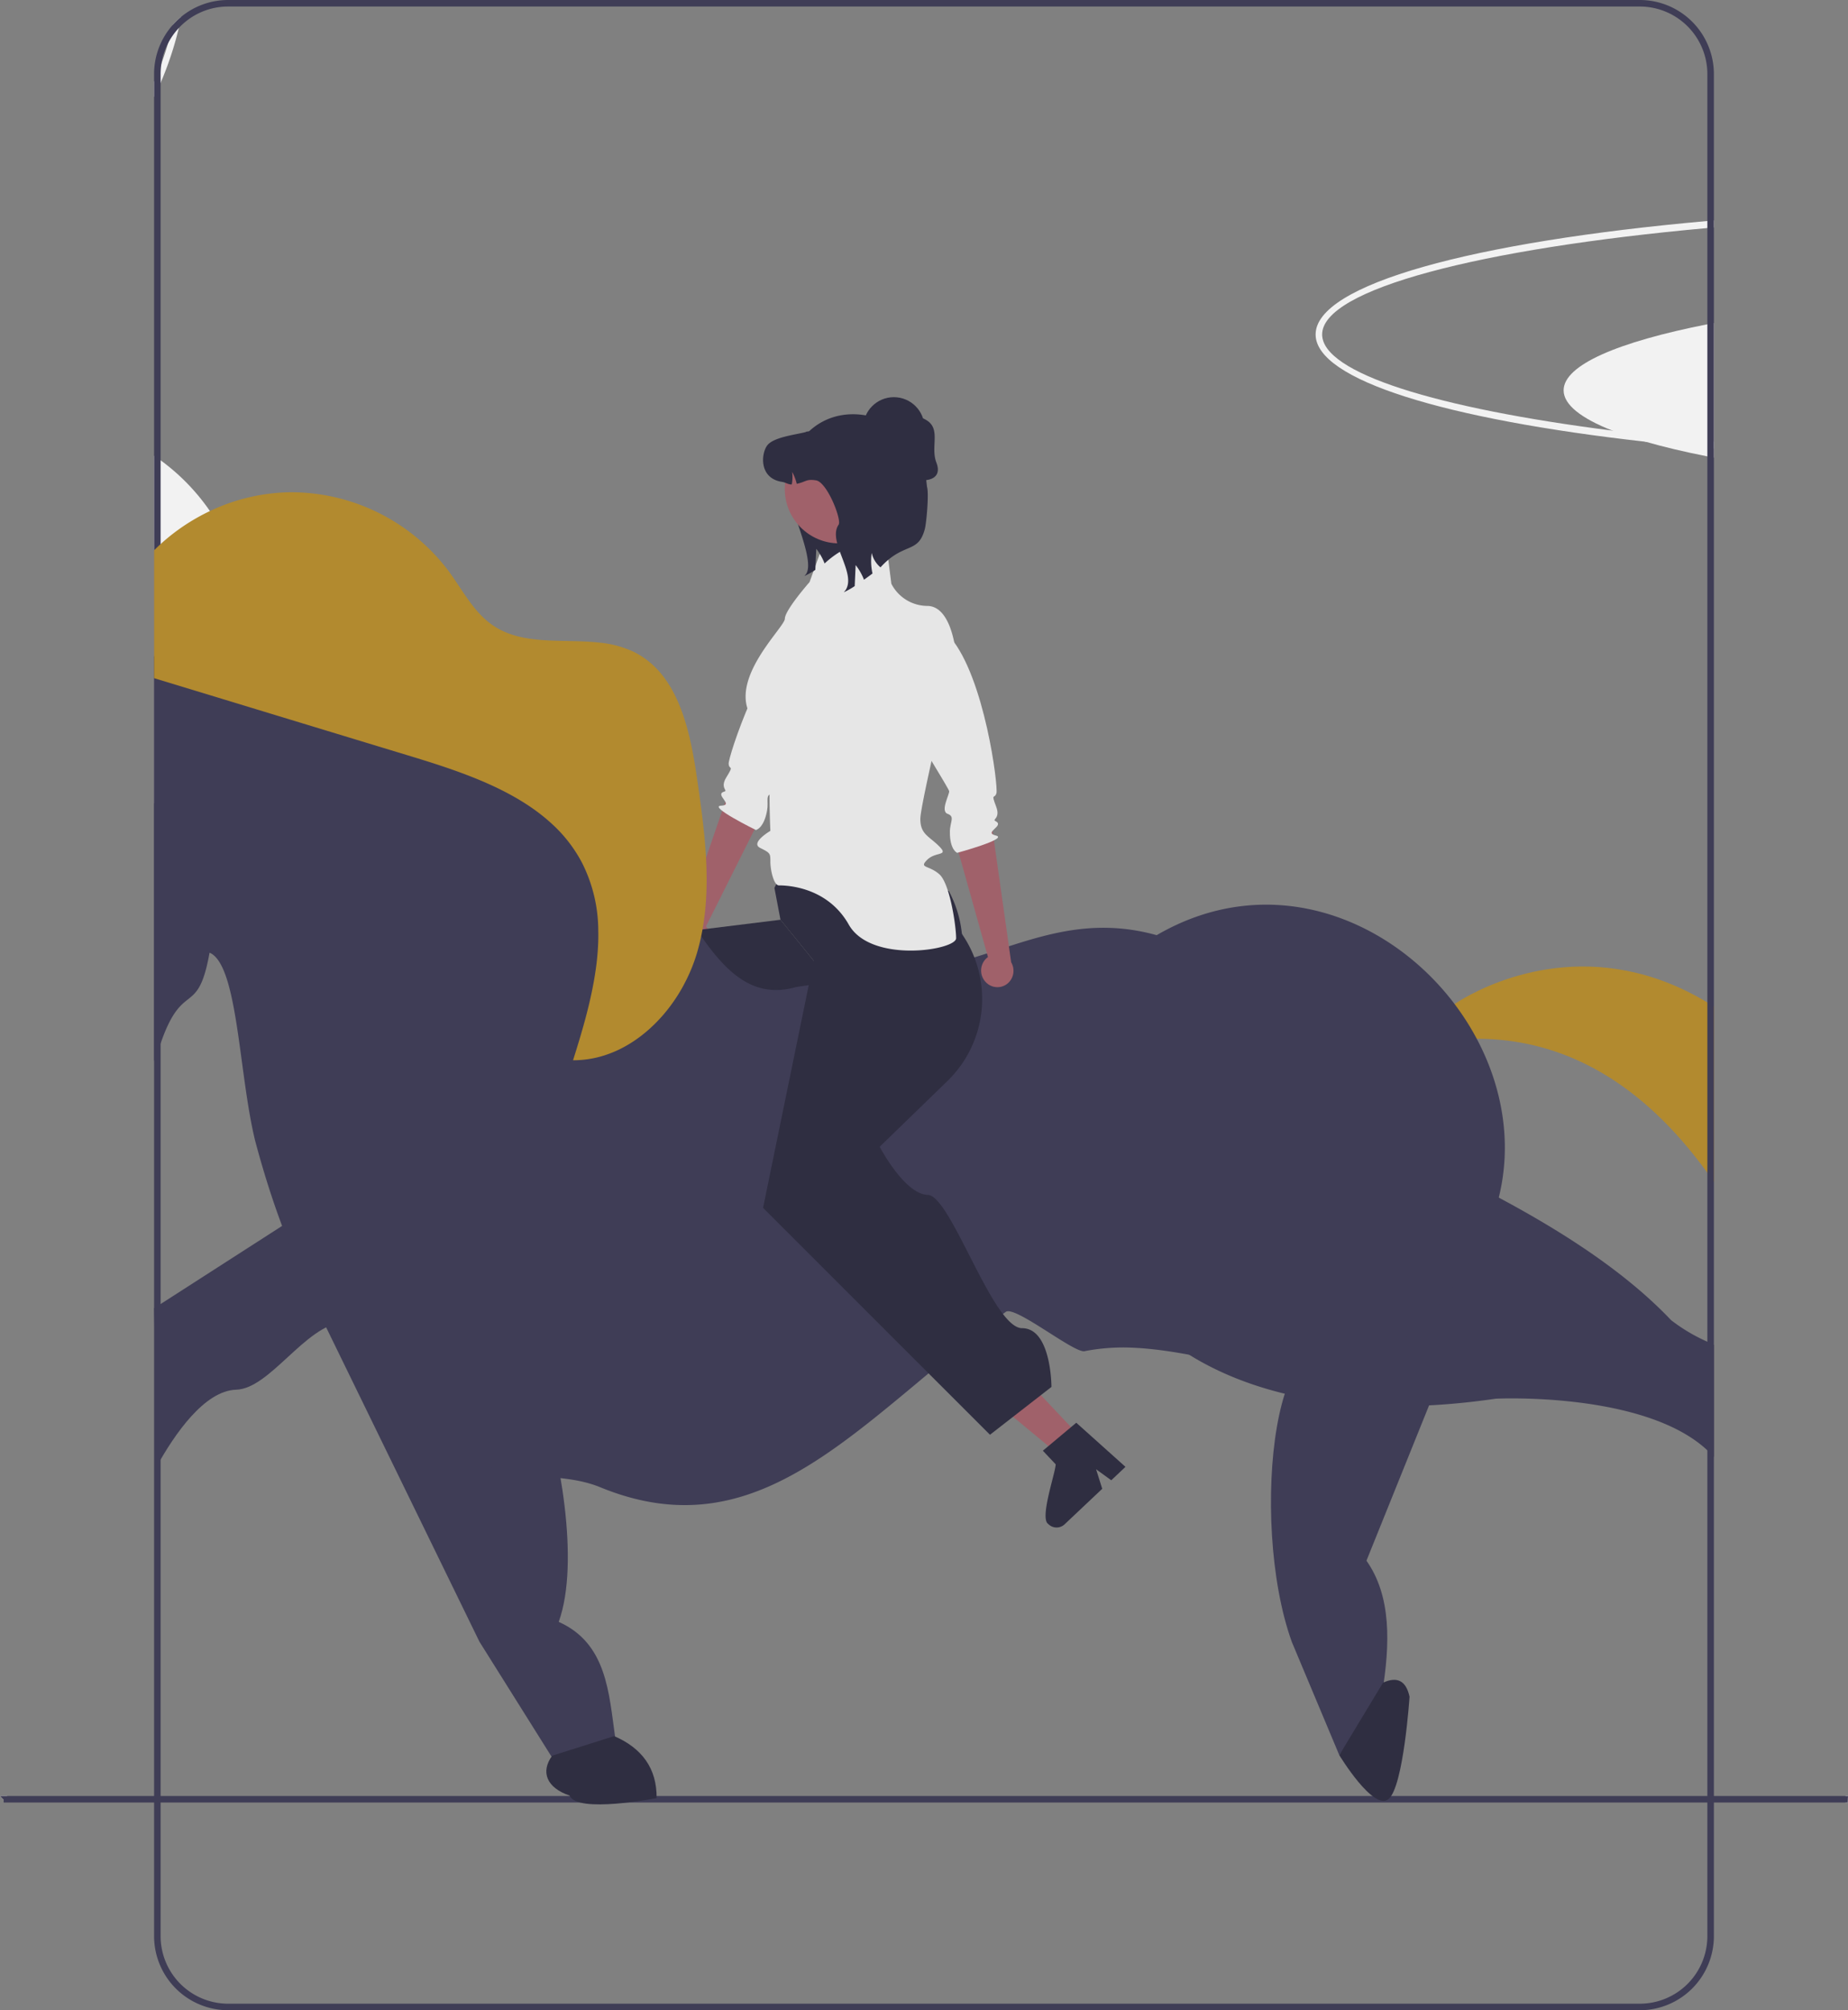 <svg xmlns="http://www.w3.org/2000/svg" width="566.32" height="616" viewBox="0 0 566.32 616"
    xmlns:xlink="http://www.w3.org/1999/xlink" role="img" artist="Katerina Limpitsouni"
    source="https://undraw.co/">
    <rect x="0" y="0" width="566.32" height="616" fill="#808080" stroke="none"/>
    <path
        d="M532.381,433.578a5.131,5.131,0,0,0,1.309-7.036,4.922,4.922,0,0,0-.516-.63L550.591,391.124l-9.895-8.068L525.892,426.135a5.117,5.117,0,0,0-.424,6.232,4.897,4.897,0,0,0,6.804,1.288Q532.327,433.618,532.381,433.578Z"
        transform="translate(-316.84 -142)" fill="#a0616a" />
    <path
        d="M580.568,331.966s-4.757-10.262-17.498-.078-23.111,42.151-22.933,44.197,1.789.059-.718,4.128c-2.039,3.309.621,4.012-.607,4.35-3.239.891,3.165,4.137-.984,4.321s10.661,7.456,10.661,7.456,2.41-.452,3.416-5.909c.565-3.065-.737-4.887,1.736-5.278s.46-6.086.856-6.947,15.101-16.875,15.101-16.875Z"
        transform="translate(-316.84 -142)" fill="#e6e6e6" />
    <polygon
        points="331.161 440.435 325.027 446.226 299.773 425.323 308.826 416.777 331.161 440.435"
        fill="#a0616a" />
    <path
        d="M638.032,608.963a3.588,3.588,0,0,0,5.045.15l11.546-10.901-.342-1.079-1.548-4.912,3.814,2.773.84.609,4.355-4.112-.767-.688-14.309-12.83-1.607,1.341-6.931,5.808-1.705,1.424,3.926,4.158C640.353,593.162,635.396,607.147,638.032,608.963Z"
        transform="translate(-316.84 -142)" fill="#2f2e41" />
    <path
        d="M411.06,537l52.704,108.066,22.978,36.637,18.617-7.309c-1.921-13.527-2.537-28.827-17.299-35.395,6.631-18.457.15-52.562-6-71Z"
        transform="translate(-316.84 -142)" fill="#3f3d56" />
    <path
        d="M840.06,241.37c.66-.13,1.33-.26,2-.38v41.25c-.67-.13-1.34-.26-2-.39-7.06-1.39-13.4-2.9-18.93-4.49h-.01q-5.67-1.65-10.16-3.41h-.02c-9.6-3.78-14.93-7.95-14.93-12.34C796.01,253.86,812.62,246.79,840.06,241.37Z"
        transform="translate(-316.84 -142)" fill="#f2f2f2" />
    <path
        d="M840.06,277.1v2.16c.67.06,1.33.11,2,.18v-2.16C841.39,277.22,840.72,277.16,840.06,277.1Zm0,0v2.16c.67.06,1.33.11,2,.18v-2.16C841.39,277.22,840.72,277.16,840.06,277.1Zm0,0v2.16c.67.06,1.33.11,2,.18v-2.16C841.39,277.22,840.72,277.16,840.06,277.1Zm0,0v2.16c.67.06,1.33.11,2,.18v-2.16C841.39,277.22,840.72,277.16,840.06,277.1Zm0,0v2.16c.67.06,1.33.11,2,.18v-2.16C841.39,277.22,840.72,277.16,840.06,277.1Zm0,0v2.16c.67.06,1.33.11,2,.18v-2.16C841.39,277.22,840.72,277.16,840.06,277.1Zm0-65.22c.66-.06,1.33-.12,2-.18v-2.16c-.67.07-1.33.12-2,.18-71.88,6.4-120.05,19.42-120.05,34.77,0,13.96,39.84,25.99,101.11,32.87h.01q9.15,1.02,18.93,1.9c.67.06,1.33.11,2,.18v-2.16c-.67-.06-1.34-.12-2-.18-10.18-.92-19.91-1.97-29.1-3.15h-.02c-53.6-6.82-88.93-17.59-88.93-29.46C722.01,230.59,770.51,218.18,840.06,211.88Zm0,65.22v2.16c.67.06,1.33.11,2,.18v-2.16C841.39,277.22,840.72,277.16,840.06,277.1Zm0,0v2.16c.67.06,1.33.11,2,.18v-2.16C841.39,277.22,840.72,277.16,840.06,277.1Zm0,0v2.16c.67.06,1.33.11,2,.18v-2.16C841.39,277.22,840.72,277.16,840.06,277.1Zm0,0v2.16c.67.06,1.33.11,2,.18v-2.16C841.39,277.22,840.72,277.16,840.06,277.1Zm0,0v2.16c.67.06,1.33.11,2,.18v-2.16C841.39,277.22,840.72,277.16,840.06,277.1Z"
        transform="translate(-316.84 -142)" fill="#f2f2f2" />
    <path d="M319.09,692.35c-.7.74-1.1,1.13-1.13,1.16l-1.12-1.16Z"
        transform="translate(-316.84 -142)" fill="#f2f2f2" />
    <path
        d="M369.84,149.57c-.44,1.92-.94,3.83-1.51,5.71-.6,2.07-1.27,4.1-2,6.11-.7,1.92-1.46,3.82-2.27,5.68v4.7q1.05-2.16,2-4.38a104.05,104.05,0,0,0,5.57-16.8l.78-3.48A25.953,25.953,0,0,0,369.84,149.57Z"
        transform="translate(-316.84 -142)" fill="#f2f2f2" />
    <path
        d="M392.43,334.92c0,.18,0,.35-.01.53a64.38,64.38,0,0,1-.97,10.65,62.761,62.761,0,0,1-3.01,11.13,64.235,64.235,0,0,1-22.38,29.57c-.66.48-1.32.95-2,1.41V281.64c.68.46,1.34.93,2,1.41a64.752,64.752,0,0,1,13.69,13.57c.49.65.96,1.31,1.41,1.99a63.708,63.708,0,0,1,10.53,26.54c.15.94.27,1.89.37,2.85A63.221,63.221,0,0,1,392.43,334.92Z"
        transform="translate(-316.84 -142)" fill="#f2f2f2" />
    <path d="M883.16,692.35c-.02.66-.05,1.33-.08,2v.01l-.25-.01-.49-.02.09-1.98Z"
        transform="translate(-316.84 -142)" fill="#fff" />
    <path d="M883.16,692.35c-.02.66-.05,1.33-.08,2H317.96v-.84l-1.12-1.16Z"
        transform="translate(-316.84 -142)" fill="#3f3d56" />
    <path
        d="M513.935,450.123s-6.683,16.841,5.572,18.706,8.061-17.794,8.061-17.794Z"
        transform="translate(-316.84 -142)" fill="#ffb8b8" />
    <path
        d="M516.164,428.771s-39.126,3.897-32.157,19.693,6.969,17.19,6.969,17.19l34.379,61.325,11.15-11.615s-12.544-27.411-12.544-36.238-13.008-24.159-13.008-24.159l22.765-1.858Z"
        transform="translate(-316.84 -142)" fill="#ffb8b8" />
    <path
        d="M575.995,448.463s-31.592,10.221-50.64,6.504c0,0,5.575-17.654-14.402-25.552l45.065-5.575Z"
        transform="translate(-316.84 -142)" fill="#2f2e41" />
    <path
        d="M528.143,518.616s-12.544-1.858-9.292,9.292l6.504,22.3s-8.363,22.765,4.646,17.654,21.371-36.702,21.371-36.702,5.575-24.159,0-24.159-23.229-3.717-21.371,0S528.143,518.616,528.143,518.616Z"
        transform="translate(-316.84 -142)" fill="#2f2e41" />
    <path d="M686.12,498.12s20.5-20.21,49.07-31.07Z" transform="translate(-316.84 -142)"
        fill="#b28a2f" />
    <path
        d="M842.06,450.42v53.75c-.24-.33-.47-.66-.71-1q-.645-.915-1.29-1.8c-20.67-28.54-43.63-39.4-65.37-40.88-13.98-.95-27.46,1.97-39.5,6.56l26.65-16.88s1.25-.91,3.55-2.23c10.07-5.77,40.36-19.39,74.67,1.25C840.73,449.57,841.39,449.99,842.06,450.42Z"
        transform="translate(-316.84 -142)" fill="#b28a2f" />
    <path
        d="M486.06,680c-3.652,4.985-1.681,9.86,5.35,12.225,2.193,5.585,26.65.775,26.65.775.091-9.066-4.433-15.282-13-19Z"
        transform="translate(-316.84 -142)" fill="#2f2e41" />
    <path
        d="M730.986,562.298c-23.14-27.687-31.718,45.474-18.277,82.819l14.556,34.715,13.081-18.678c2.564-15.559,2.865-30.07-4.754-40.913l30.368-75.315Z"
        transform="translate(-316.84 -142)" fill="#3f3d56" />
    <path
        d="M727.265,679.832s10.479,17.297,15.093,13.461,6.438-31.362,6.438-31.362c-1.11-5.103-3.96-6.21-8.125-4.299Z"
        transform="translate(-316.84 -142)" fill="#2f2e41" />
    <path
        d="M477.22,517.85c-3.44,19.94-28.16,26.64-54.32,29.21-.33.04-.65.07-.98.1-11.57,1.08-22.37,20.39-32.7,20.69-9.82.29-18.96,13.88-24.16,23.15-.7,1.25.63-4.42,0-3.08l-1-45.04,2-1.28,35.96-23.12,6-3.86,1.2-.77S482.22,488.85,477.22,517.85Z"
        transform="translate(-316.84 -142)" fill="#3f3d56" />
    <path
        d="M842.06,554.11v34.35c-.63-.71-1.3-1.39-2-2.04-19.33-18.06-64.82-15.82-64.82-15.82-7.24,1.06-14.05,1.72-20.46,2.05-1.95.11-3.86.18-5.73.22a161.759,161.759,0,0,1-23.25-1.06c-.18-.02-.36-.04-.53-.07-20.08-2.49-34.35-8.59-44.01-14.61-1.97-1.22-3.74-2.44-5.33-3.63a66.596,66.596,0,0,1-6.19-5.19.118.118,0,0,1-.05-.05h-.01c-.13-.12-.26-.24-.38-.37,0-.01-.01-.02-.02-.03a42.506,42.506,0,0,1-4.62-5.15c-.28-.37-.41-.57-.41-.57l1.98-.83.02-.01h.01l95.22-39.8q7.5,3.675,14.65,7.48c.97.52,1.93,1.04,2.89,1.56,19.86,10.83,37.2,22.58,49.94,36.01a53.642,53.642,0,0,0,11.1,6.6C840.72,553.47,841.39,553.79,842.06,554.11Z"
        transform="translate(-316.84 -142)" fill="#3f3d56" />
    <path
        d="M772.32,519.91a68.263,68.263,0,0,1-6.46,11.22c-8.4,13.11-17.05,21.06-25.88,25.63-.51.27-1.03.52-1.55.77-22.51,10.63-46.11.05-69.55-2.2-.77-.08-1.54-.15-2.31-.2-.71-.05-1.43-.09-2.15-.13h-.01a62.273,62.273,0,0,0-14.6.93c-.21.04-.41.08-.61.12-3.2.65-21.369-14.097-24.14-12.05-44.957,33.215-74.478,74.168-124.28,53.74-10.681-4.381-22.51-2.17-32.79-5.92C448.14,584.59,430.83,570.32,416.83,546.51a185.39,185.39,0,0,1-13.86-29.71q-4.29-11.55-7.9-25.08c-5.1-20.61-5.26-54.08-14.01-57.79-3.62,20.17-8.16,8.01-15,27.81-.62,1.82-1.29,3.61-2,5.39V343.23a38.255,38.255,0,0,1,2-3.53q.645-1.035,1.35-1.98c5.79-7.92,13.82-11.61,24.65-10.79,18.46,1.36,45.07,15.77,82.71,44.45q13.86,10.56,29.77,23.74c.44.36.89.73,1.34,1.1a42.676,42.676,0,0,1,6.68,5.78c6.58,6.89,11.83,15.96,17.21,24.02.59.88,1.18,1.75,1.78,2.6.28.41.56.82.85,1.22,1.16,1.63,2.34,3.2,3.55,4.66,6.63,8.02,14.15,13.03,24.86,9.96,2.68-.41,5.75-.85,9-1.32.81-.11,1.63-.23,2.46-.35,4.46-.63,9.15-1.29,13.49-1.91,2.94-.42,5.73-.82,8.19-1.19,8.76-.54,16.77-2.8,24.63-5.3,16.38-5.23,32.11-11.55,52.72-5.82,34.03-19.81,70.48-5.83,90.75,20.39a80.36,80.36,0,0,1,6.76,10.29C778.87,477.47,781.59,499.49,772.32,519.91Z"
        transform="translate(-316.84 -142)" fill="#3f3d56" />
    <path
        d="M556.018,423.84,554.16,414.084l4.646-9.292,48.782,10.221,0,0a35.341,35.341,0,0,1-4.246,39.654c-2.159,2.535-3.819,6.211-4.581,11.451l-22.765-17.654Z"
        transform="translate(-316.84 -142)" fill="#2f2e41" />
    <path
        d="M840.06,279.26V501.37q.645.885,1.29,1.8c.24.34.47.67.71,1V279.44C841.39,279.37,840.73,279.32,840.06,279.26Zm-476-112.19v188.6l2,1.04V164.69a19.956,19.956,0,0,1,.27-3.3C365.63,163.31,364.87,165.21,364.06,167.07Zm476,112.19V501.37q.645.885,1.29,1.8c.24.34.47.67.71,1V279.44C841.39,279.37,840.73,279.32,840.06,279.26Zm-476-112.19v4.7q1.05-2.16,2-4.38v-2.7a19.956,19.956,0,0,1,.27-3.3C365.63,163.31,364.87,165.21,364.06,167.07Zm476,112.19V449.19c.67.38,1.33.8,2,1.23V279.44C841.39,279.37,840.73,279.32,840.06,279.26Zm-476-112.19v4.7q1.05-2.16,2-4.38v-2.7a19.956,19.956,0,0,1,.27-3.3C365.63,163.31,364.87,165.21,364.06,167.07Zm476,112.19V501.37q.645.885,1.29,1.8c.24.34.47.67.71,1V279.44C841.39,279.37,840.73,279.32,840.06,279.26Zm-476-112.19v4.7q1.05-2.16,2-4.38v-2.7a19.956,19.956,0,0,1,.27-3.3C365.63,163.31,364.87,165.21,364.06,167.07Zm476,112.19V501.37q.645.885,1.29,1.8c.24.34.47.67.71,1V279.44C841.39,279.37,840.73,279.32,840.06,279.26Zm-476-112.19v4.7q1.05-2.16,2-4.38v-2.7a19.956,19.956,0,0,1,.27-3.3C365.63,163.31,364.87,165.21,364.06,167.07Zm0,0v4.7q1.05-2.16,2-4.38v-2.7a19.956,19.956,0,0,1,.27-3.3C365.63,163.31,364.87,165.21,364.06,167.07Zm0,0v4.7q1.05-2.16,2-4.38v-2.7a19.956,19.956,0,0,1,.27-3.3C365.63,163.31,364.87,165.21,364.06,167.07ZM819.37,142H386.75a22.629,22.629,0,0,0-14.34,5.11,25.953,25.953,0,0,0-2.57,2.46,22.637,22.637,0,0,0-5.78,15.12V735.31A22.717,22.717,0,0,0,386.75,758H819.37a22.717,22.717,0,0,0,22.69-22.69V164.69A22.717,22.717,0,0,0,819.37,142Zm20.69,593.31A20.712,20.712,0,0,1,819.37,756H386.75a20.712,20.712,0,0,1-20.69-20.69V164.69a19.956,19.956,0,0,1,.27-3.3,20.566,20.566,0,0,1,5.3-10.8A20.599,20.599,0,0,1,386.75,144H819.37a20.712,20.712,0,0,1,20.69,20.69Zm-476-568.24v4.7q1.05-2.16,2-4.38v-2.7a19.956,19.956,0,0,1,.27-3.3C365.63,163.31,364.87,165.21,364.06,167.07Zm0,0v4.7q1.05-2.16,2-4.38v-2.7a19.956,19.956,0,0,1,.27-3.3C365.63,163.31,364.87,165.21,364.06,167.07Zm0,0v4.7q1.05-2.16,2-4.38v-2.7a19.956,19.956,0,0,1,.27-3.3C365.63,163.31,364.87,165.21,364.06,167.07Zm476,112.19V501.37q.645.885,1.29,1.8c.24.34.47.67.71,1V279.44C841.39,279.37,840.73,279.32,840.06,279.26Zm-476-112.19v4.7q1.05-2.16,2-4.38v-2.7a19.956,19.956,0,0,1,.27-3.3C365.63,163.31,364.87,165.21,364.06,167.07Zm476,112.19V449.19c.67.38,1.33.8,2,1.23V279.44C841.39,279.37,840.73,279.32,840.06,279.26Zm-476-112.19v4.7q1.05-2.16,2-4.38v-2.7a19.956,19.956,0,0,1,.27-3.3C365.63,163.31,364.87,165.21,364.06,167.07Zm476,112.19V449.19c.67.38,1.33.8,2,1.23V279.44C841.39,279.37,840.73,279.32,840.06,279.26Zm-476-112.19V281.64c.68.46,1.34.93,2,1.41V164.69a19.956,19.956,0,0,1,.27-3.3C365.63,163.31,364.87,165.21,364.06,167.07Zm476,112.19V501.37q.645.885,1.29,1.8c.24.34.47.67.71,1V279.44C841.39,279.37,840.73,279.32,840.06,279.26Z"
        transform="translate(-316.84 -142)" fill="#3f3d56" />
    <path
        d="M533.26,416.64A78.575,78.575,0,0,1,532.12,426.8c-.16.96-.36,1.93-.57,2.89-.32,1.4-.67,2.8-1.08,4.19-.09.31-.18.61-.28.92a51.852,51.852,0,0,1-1.94,5.16c-.49,1.13-1.03,2.24-1.61,3.34-.31.62-.65,1.23-1,1.84-.32.55-.64,1.09-.98,1.63-.84,1.34-1.73,2.64-2.69,3.89-.55.73-1.13,1.44-1.72,2.14-.44.52-.89,1.02-1.36,1.52q-.225.24-.45.48c-.78.82-1.58,1.6-2.41,2.35-.65.59-1.32,1.17-2.01,1.71-.36.3-.73.58-1.1.86-.26.19-.52.38-.78.56-.74.54-1.49,1.04-2.27,1.51-.99.62-2.02,1.18-3.06,1.7a34.594,34.594,0,0,1-4.47,1.82c-.07.03-.15.05-.23.08a31.483,31.483,0,0,1-9.66,1.51c2.87-9.06,5.7-18.65,7-28.15.13-.9.24-1.8.33-2.69.15-1.4.26-2.79.33-4.18.08-1.54.11-3.08.07-4.6a46.308,46.308,0,0,0-4.94-20.82,43.439,43.439,0,0,0-9.38-12.1c-11.27-10.35-27.52-15.86-42.61-20.46q-27.405-8.325-54.81-16.67-3.495-1.065-6.99-2.13l-15.39-4.68c-.67-.2-1.33-.41-2-.61V310.65c.65-.67,1.32-1.31,2-1.92q1.785-1.635,3.69-3.11a61.877,61.877,0,0,1,11.41-7.01,59.275,59.275,0,0,1,24.64-5.77,60.487,60.487,0,0,1,48.68,24.38c4.21,5.76,7.57,12.46,13.48,16.46,9.22,6.24,21.46,3.98,32.61,5.25a31.384,31.384,0,0,1,10.63,2.89,25.297,25.297,0,0,1,6.71,4.93,26.869,26.869,0,0,1,2.93,3.54,29.099,29.099,0,0,1,1.89,3c.11.18.21.35.3.53.18.32.34.64.51.97.22.44.44.89.65,1.34,3.41,7.35,5.04,16.08,6.22,24.15C532.15,392.29,533.87,404.6,533.26,416.64Z"
        transform="translate(-316.84 -142)" fill="#b28a2f" />
    <path
        d="M571.03,412.906l-20.346,99.213,69.535,69.535L639.06,567s0-18-9-18-21.812-40.701-28.906-40.85-14.738-14.74-14.738-14.74l20.759-20.144a35.064,35.064,0,0,0,4.815-44.528L600,410.638Z"
        transform="translate(-316.84 -142)" fill="#2f2e41" />
    <circle cx="273.921" cy="131.105" r="9.4" fill="#2f2e41" />
    <path
        d="M590.837,286.723a9.289,9.289,0,0,1-2.956-12.961,9.4,9.4,0,0,1,12.961-2.956c4.395,2.763,1.095,8.114,2.956,12.961C606.431,290.622,596.89,290.241,590.837,286.723Z"
        transform="translate(-316.84 -142)" fill="#2f2e41" />
    <path
        d="M552.921,396.605s-6.267,3.656-3.133,5.222,3.133,1.678,3.133,4.233,1.044,7.256,2.611,7.256,14.622,0,21.411,12.011,32.9,7.833,32.9,4.178-1.896-16.711-5.126-19.583-6.363-1.828-3.752-4.439,6.789-1.044,3.656-4.178-5.744-3.656-5.744-8.355,10.967-50.065,10.967-50.065S608.798,327.672,600.965,327.672a12.458,12.458,0,0,1-10.967-6.789L588.693,310.7l-19.322-2.611L564.932,320.361s-7.572,8.617-7.572,11.228-17.233,18.278-10.444,29.766,9.139,3.917,7.05,9.139S552.921,396.605,552.921,396.605Z"
        transform="translate(-316.84 -142)" fill="#e6e6e6" />
    <path
        d="M569.012,283.813c-.327.761-10.399.68-10.861,1.358-3.557,5.233,9.265,27.501,5.708,32.741l-.495.591a23.414,23.414,0,0,0,3.333-1.88c.095-2.145.19-4.297.292-6.442a17.705,17.705,0,0,1,2.552,4.487,29.059,29.059,0,0,1,5.057-3.794,22.261,22.261,0,0,1,4.919-4.049Z"
        transform="translate(-316.84 -142)" fill="#2f2e41" />
    <circle cx="257.165" cy="149.835" r="16.672" fill="#a0616a" />
    <path
        d="M586.667,315.852a8.029,8.029,0,0,1-2.688-4.412,17.251,17.251,0,0,0,.238,6.299c-.903.679-1.778,1.324-2.607,1.907a17.705,17.705,0,0,0-2.552-4.487c-.102,2.145-.197,4.297-.292,6.442a23.414,23.414,0,0,1-3.333,1.88l.495-.591c3.557-5.24-5.648-14.886-2.091-20.119.998-1.466-3.509-13.053-6.944-13.576-3.055-.462-2.926.421-5.885,1.066a14.81,14.81,0,0,0-1.419-3.672,12.134,12.134,0,0,1-.115,3.869c-1.052.041-1.88-.63-3-.801-7.148-1.093-6.421-8.824-4.433-11.275,1.996-2.444,8.621-3.177,11.675-3.971.278-.271.91-.102,1.188-.36,5.854-5.357,13.683-6.245,20.729-3.87,7.514,2.532,12.198,7.433,14.602,14.989l.69,6.046c.619,1.944-.16,10.99-.69,12.96C598.176,311.835,593.788,308.012,586.667,315.852Z"
        transform="translate(-316.84 -142)" fill="#2f2e41" />
    <path
        d="M618.93,442.958a5.131,5.131,0,0,1,.047-7.156,4.923,4.923,0,0,1,.626-.52l-10.512-37.458,11.244-6.048,6.378,45.103a5.117,5.117,0,0,1-.764,6.2,4.897,4.897,0,0,1-6.925-.024Q618.976,443.007,618.93,442.958Z"
        transform="translate(-316.84 -142)" fill="#a0616a" />
    <path
        d="M590.86,334.059s6.614-9.175,17.197,3.237,14.709,45.765,14.147,47.74-1.768-.281-.076,4.189c1.375,3.635-1.37,3.822-.228,4.386,3.012,1.488-3.891,3.463.147,4.429s-11.88,5.302-11.88,5.302-2.28-.9-2.235-6.449c.025-3.116,1.649-4.659-.705-5.511s.701-6.063.475-6.983-11.631-19.43-11.631-19.43Z"
        transform="translate(-316.84 -142)" fill="#e6e6e6" />
</svg>